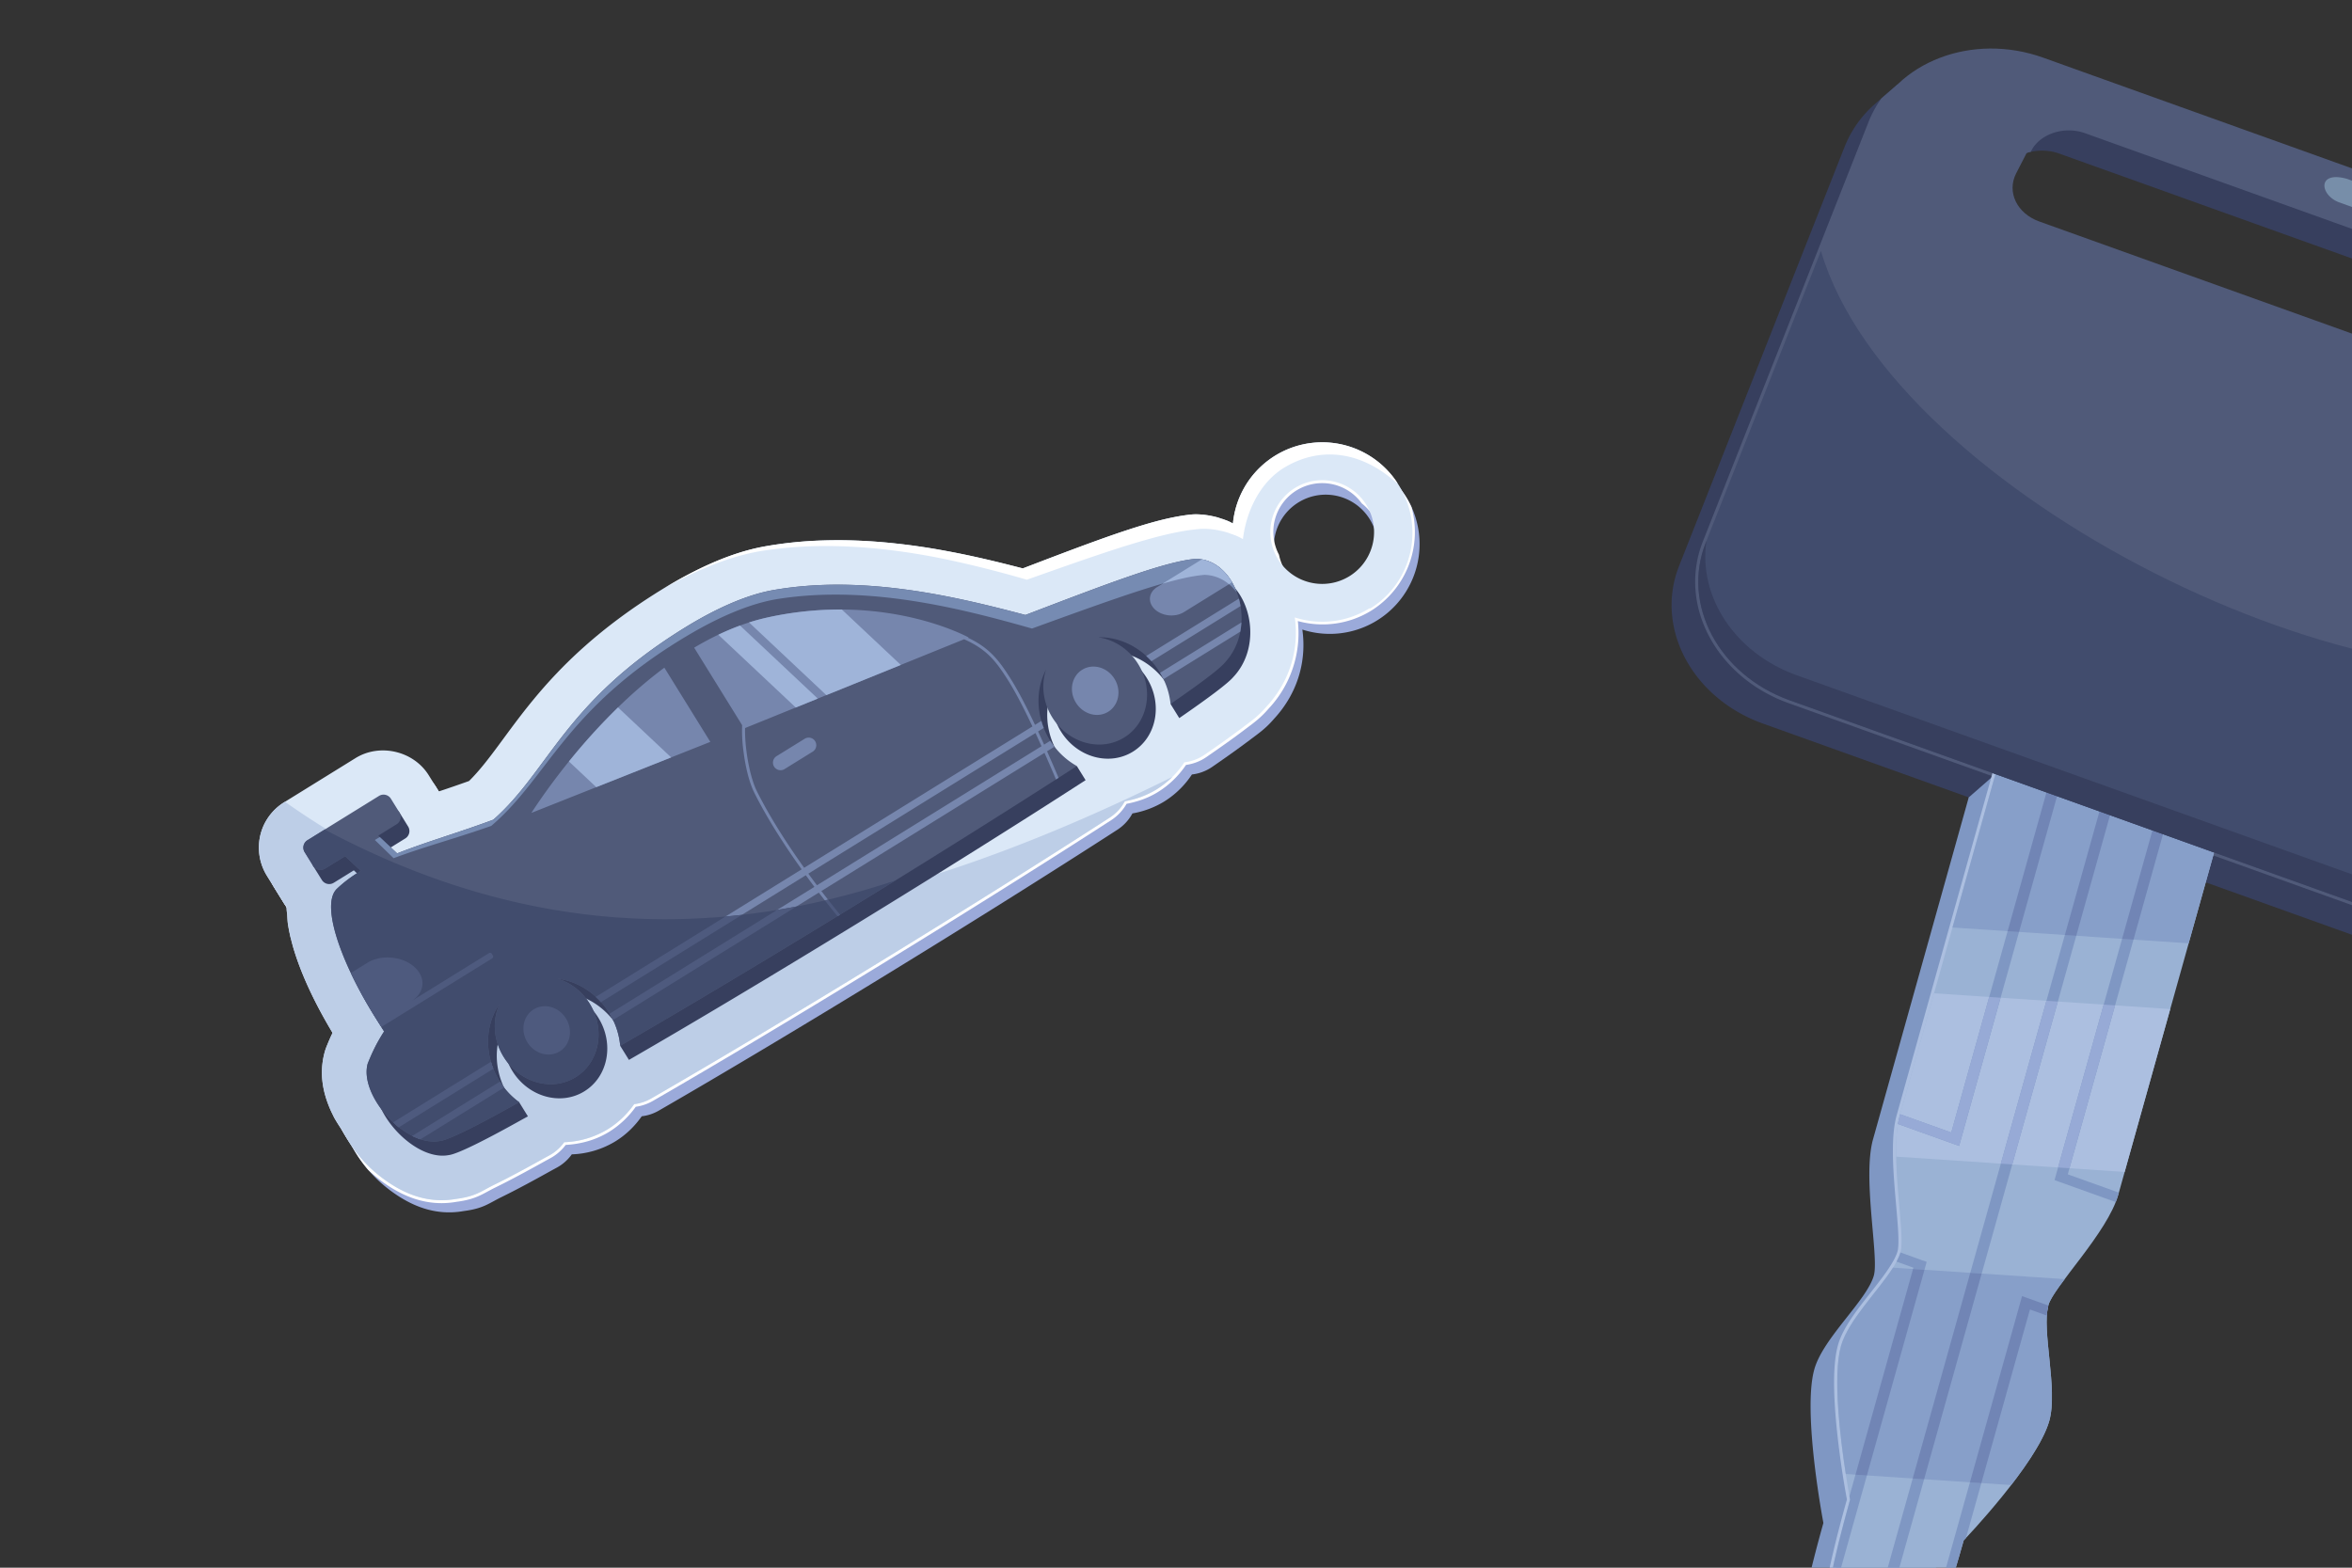 <svg xmlns="http://www.w3.org/2000/svg" width="114" height="76" fill="none"><rect width="100%" height="100%" fill="#333333" stroke="none"/><g clip-path="url(#a)"><path fill="#7F97C3" d="M106.652 36.601c.454.56.645 1.3.451 1.997l-5.721 20.438c-.52 1.858-3.138 4.466-3.39 5.368-.34 1.211.471 4.078.044 5.603-.584 2.087-4.15 5.8-4.15 5.8-.878 3.142-1.577 4.99-2.203 6.044l.422-.097-.934.813c-.126.137-.25.242-.373.324l-.011.01v-.003c-.613.405-1.204.189-1.898-.06-1.675-.6-2.763-.956-.51-9.006 0 0-1.025-5.36-.44-7.447.426-1.526 2.547-3.34 2.886-4.551.253-.902-.561-4.74-.041-6.599l5.72-20.438c.312-1.113 1.492-1.676 2.647-1.262l3.216 1.153 3.214 1.153a2.44 2.44 0 0 1 1.071.76"/><path fill="#373F5E" d="M125.094 14.786c1.469 1.635 2.243 3.792 1.894 5.806l-3.78 21.848a4.9 4.9 0 0 1-.723 1.87l.393-.119-.994.856a4.6 4.6 0 0 1-.519.447l-.002.001c-1.375 1.01-3.335 1.277-5.369.538l-7.973-2.86-14.595-5.234-7.973-2.859c-3.438-1.233-5.253-4.64-4.07-7.64l8.024-20.324a5.4 5.4 0 0 1 1.495-2.096l.041-.037 1.03-.892-.018.2c1.644-.895 3.767-1.091 5.791-.365l1.477.53 21.092 7.564 1.477.529a8.2 8.2 0 0 1 3.302 2.237m-5.577.165a2.83 2.83 0 0 0-1.215-.875l-4.263-1.53-9.953-3.569-4.263-1.528c-1.085-.39-2.333.023-2.797.925l-.596 1.162c-.464.902.036 1.942 1.122 2.331l6.142 2.202 8.074 2.896 6.142 2.203c1.086.39 2.024-.135 2.104-1.174l.103-1.339c.045-.585-.191-1.205-.6-1.704"/><path fill="#505A79" d="M120.931 13.723q.073.088.136.18c.346.49.537 1.07.494 1.633l-.103 1.339c-.043.563-.328 1.005-.752 1.241-.22.123-.474.19-.748.197q.04-.142.055-.303c.204-.015.389-.067.546-.155.337-.189.563-.527.6-1.005l.102-1.337c.036-.477-.137-.993-.448-1.435a2.7 2.7 0 0 0-1.268-.992l-4.263-1.53-9.954-3.569-4.262-1.528c-1.02-.366-2.191.03-2.613.852l-.026.052q-.21.046-.403.127l.162-.316c.505-.984 1.83-1.411 2.981-.998l4.263 1.528 9.953 3.57 4.263 1.528c.504.182.95.513 1.285.921M91.973 4.091l-.017.2q.031-.014.062-.032a5.2 5.2 0 0 0-1.178 1.78l-8.025 20.326c-1.15 2.915.61 6.235 3.981 7.444l7.973 2.858 14.595 5.234 7.974 2.86c1.683.611 3.303.517 4.567-.114a5 5 0 0 0 .591-.354l-.01.016.392-.118-.846.727c-1.344.669-3.048.76-4.796.125l-7.973-2.86-14.596-5.234-7.972-2.86c-3.505-1.256-5.376-4.75-4.16-7.836L90.56 5.928c.165-.42.38-.807.634-1.163z"/><path fill="#7F97C3" fill-rule="evenodd" d="m96.716 37.527-1.292 1.13 1.375 1z" clip-rule="evenodd"/><path fill="#ACBFE0" d="M98.047 33.426a2 2 0 0 0-.106.278l-5.72 20.439c-.248.883-.182 2.304-.076 3.605.054.65.116 1.273.149 1.793s.044.928-.032 1.2c-.187.666-.812 1.416-1.437 2.21-.624.795-1.25 1.627-1.45 2.342-.277.99-.177 2.853.006 4.447.183 1.595.438 2.93.438 2.93a.15.15 0 0 1-.003.07c-1.125 4.018-1.406 6.113-1.215 7.23.096.558.296.867.572 1.089s.64.354 1.059.505c.42.15.786.279 1.118.277.126-.001.248-.018.371-.06l-.038.067.421-.098-.393.342q-.18.048-.36.05c-.409.002-.804-.146-1.221-.296-.419-.15-.817-.288-1.147-.553-.329-.266-.573-.66-.678-1.272-.208-1.22.095-3.325 1.214-7.328a43 43 0 0 1-.437-2.918c-.184-1.608-.304-3.466.003-4.564.227-.81.877-1.65 1.504-2.446s1.23-1.559 1.384-2.105c.05-.18.054-.589.021-1.1-.032-.512-.093-1.135-.147-1.789-.107-1.308-.188-2.736.084-3.71l5.722-20.439q.016-.054.036-.106.173-.06.358-.09"/><path fill="#9AB2D4" d="M106.875 34.709c1.154.414 1.833 1.643 1.522 2.757l-5.721 20.438c-.52 1.858-3.138 4.465-3.391 5.368-.339 1.21.472 4.077.045 5.603-.584 2.086-4.15 5.8-4.15 5.8-2.253 8.05-3.324 7.631-4.998 7.03-1.674-.6-2.763-.955-.51-9.006 0 0-1.025-5.36-.44-7.446.426-1.526 2.547-3.34 2.886-4.552.253-.902-.561-4.74-.04-6.598l5.72-20.439c.311-1.113 1.492-1.676 2.647-1.262l3.215 1.154z"/><path fill="#ACBFE0" d="m105.19 48.919-2.21 7.895-11.077-.741c-.013-.742.024-1.438.173-1.97l1.666-5.95z"/><path fill="#7F97C3" d="m106.483 34.57-6.259 22.36 2.476.887-.025.088q-.052.18-.127.37l-2.71-.972-.254-.091v-.002h-.002l.065-.231 6.324-22.593zm-2.568-.92L90.438 81.797l-.257-.09-.255-.094 13.477-48.149.256.092zm-2.568-.922-6.324 22.593-.064.23h-.003v.002l-.255-.092-2.71-.972q.035-.203.084-.384l.025-.089 2.476.888 6.258-22.36zM99.28 63.29q-.056.215-.071.486l-.819-.294-3.1 11.079-.11.116c-.857 3.062-1.543 4.896-2.156 5.963l4.92-17.574.064-.231h.002l.255.09zm-5.896-2.114-.064.232-4.92 17.574c.042-1.273.415-3.219 1.272-6.281l-.031-.167 3.1-11.078-.817-.293c.082-.155.148-.304.189-.445l1.015.365.254.09v.002z"/><path fill="#879FC9" d="M108.115 35.71c.327.521.449 1.154.281 1.755l-2.313 8.265-11.448-.766 2.79-9.97zm-8.042 26.301c-.397.53-.71.982-.789 1.26-.339 1.212.472 4.078.045 5.604-.247.884-1.03 2.058-1.849 3.119l-8.016-.536c-.264-1.707-.642-4.743-.233-6.205.345-1.234 1.8-2.658 2.522-3.799z"/><path fill="#7185B5" d="m106.199 35.583-2.79 9.97-.553-.038 2.79-9.97zm-2.773-.186-2.791 9.97-.553-.038 2.791-9.969zm-2.774-.186-2.79 9.97-.554-.038 2.79-9.969zM99.28 63.29v.002q-.055.213-.072.485l-.818-.294-2.356 8.417-.553-.037 2.462-8.796.064-.231h.003v-.001l.254.091zm-3.23-1.546-2.79 9.97-.553-.037 2.79-9.97zm-2.772-.185-2.791 9.97-.553-.038 2.79-9.97z"/><path fill="#505A79" d="M123.083 11.42c3.438 1.233 5.755 4.82 5.196 8.044l-3.78 21.847c-.56 3.223-3.781 4.84-7.215 3.593l-7.973-2.86-14.595-5.233-7.973-2.86c-3.437-1.232-5.253-4.64-4.07-7.639l8.025-20.325c1.183-3 4.902-4.423 8.34-3.19l1.476.53 21.092 7.563zm-3.489 1.527-4.263-1.529-9.954-3.57-4.262-1.528c-1.086-.39-2.334.023-2.797.926l-.597 1.16c-.463.903.037 1.943 1.123 2.332l6.142 2.203 8.074 2.895 6.141 2.203c1.086.389 2.024-.135 2.104-1.175l.103-1.338c.081-1.04-.729-2.19-1.814-2.58"/><path fill="#414C6D" fill-rule="evenodd" d="M88.26 12.162c3.456 11.805 27.042 23.334 37.893 19.596l-1.652 9.552c-.56 3.223-3.781 4.84-7.215 3.592l-7.973-2.859-14.595-5.234-7.973-2.859c-3.437-1.233-5.253-4.64-4.07-7.64z" clip-rule="evenodd"/><path fill="#373F5E" d="M82.713 26.215c-.41 2.685 1.357 5.44 4.373 6.52l7.972 2.86 14.596 5.234 7.973 2.86c3.012 1.094 5.861-.017 6.892-2.482l-.018.105c-.559 3.223-3.781 4.84-7.214 3.592l-7.973-2.859-14.595-5.234-7.973-2.86c-3.438-1.232-5.253-4.64-4.07-7.639z"/><path fill="#778EA9" d="M125.472 13.884q.429.476.772 1.006c.912 1.413 1.335 3.079 1.055 4.695l-1.636 9.459c-.125.618-1.265.753-1.165-.312l1.617-9.351-.001-.001c.22-1.268-.142-2.648-.911-3.837s-1.945-2.188-3.349-2.691l-1.32-.475-7.172-2.572c-.927-.36-1.058-1.536.388-1.137l7.19 2.579 1.32.473a8 8 0 0 1 3.212 2.163"/><path fill="#97AAD6" d="m102.516 48.74-2.21 7.895-.553-.037 2.21-7.896zm-2.773-.186-2.21 7.896-.554-.037 2.21-7.896zm-2.775-.186-1.945 6.95-.065.232h-.002l-.255-.09-2.71-.972.004-.02.017-.095.003-.014.01-.056.017-.066q.014-.069.033-.134l.015-.056.01-.033 2.475.888 1.84-6.571z"/><path fill="#9BAADA" d="M17.597 37.343c1.184-.733 2.82-.348 3.554.835l.407.659.008.013.008.013.06.095q.733-.244 1.465-.505c1.962-1.933 3.288-5.533 9.28-9.244q.317-.195.627-.375.07-.04.04-.022a20 20 0 0 1 1.244-.659c1.061-.512 2.12-.897 3.2-1.085a19.5 19.5 0 0 1 2.738-.278 23 23 0 0 1 1.342-.005 27 27 0 0 1 2.178.148 32 32 0 0 1 2.485.367c1.34.247 2.57.55 3.707.844 2.693-1.03 4.829-1.845 6.478-2.285q.295-.079.55-.135a11 11 0 0 1 .862-.159c.055-.007.147-.02.289-.034q.105-.01.21-.009c.25.002.47.03.652.06l.005.002h.006l.087.018.005.001q.135.026.27.063h.004q.108.032.208.068l.026.007a2 2 0 0 1 .123.042l.002.001.003.001.003.001.004.002c.023.009.02.007.006.001-.003 0 .003.002.001 0l.014.006a2 2 0 0 1 .31.136l.013.006q.027.015.055.028a4.35 4.35 0 1 1 2.998 4.556c.21 1.48-.195 3.055-1.374 4.329-.41.475-.71.675-1.18 1.03-.487.368-1.096.802-1.818 1.3-.291.2-.628.326-.98.366-.34.515-.79.968-1.355 1.318a4.4 4.4 0 0 1-1.529.57c-.173.32-.423.592-.728.79-6.484 4.193-15.838 9.932-22.229 13.618-.254.147-.535.24-.826.274-.33.47-.749.888-1.272 1.212a4.35 4.35 0 0 1-2.118.634c-.19.266-.437.485-.723.641l-.247.134c-.934.522-1.745.957-2.417 1.286-.648.316-.885.563-1.853.688-1.417.252-2.576-.289-3.464-.93a6.6 6.6 0 0 1-2.027-2.353c-.123-.178-.246-.355-.356-.548a2 2 0 0 1-.068-.12l.022.039-.022-.04q-.043-.083-.082-.169l-.047-.096c-.371-.81-.633-1.795-.32-2.922q.034-.117.078-.229.084-.208.181-.43c.035-.081.078-.168.118-.253l-.02-.03a25 25 0 0 1-.342-.59c-.664-1.182-1.2-2.359-1.537-3.489q-.062-.214-.114-.428v-.003a2 2 0 0 1-.036-.133l-.044-.208-.002-.01-.015-.064q-.018-.098-.034-.198l-.016-.086c-.026-.17-.03-.347-.041-.52a2 2 0 0 1-.029-.356c-.04-.055-.09-.104-.126-.163l-.407-.658-.008-.013c-.026-.04.027.044-.008-.013l-.408-.659a2.6 2.6 0 0 1-.159-2.419 2.6 2.6 0 0 1 .995-1.134zm45.535-13.097-.002.001a2.513 2.513 0 1 0 .002-.001"/><path fill="#fff" d="M12.978 42.24q.037.066.076.131l.406.655.002.003.008.012.002.004.007.013.002.003.405.655c.025.04.07.086.12.153a.14.14 0 0 1 .028.086q0 .155.024.309l-.333-.538c-.036-.058.016.027-.008-.014-.026-.04.027.045-.008-.012l-.001-.001-.35-.564.076.053.035-.086c-.033.01-.11.03-.112.03l-.056-.09v-.001a2.6 2.6 0 0 1-.322-.8zm7.6-4.7c.222.176.418.387.573.636l.038.062q-.002 0-.003.002l.005.006-.011-.002-.016.012.028-.009.003.005.002-.001.148.24-.031.01a.144.144 0 0 1-.169-.06l-.057-.093-.001-.002-.002-.002-.006-.01-.002-.004-.007-.01-.001-.004-.406-.655q-.04-.062-.084-.121zm-7.251 5.45.003.001v-.002zm7.765-4.685-.02.014.003.008.056-.035zm-6.383 8.628c.312.802.71 1.622 1.173 2.445q.165.295.34.586l.02.031a.15.15 0 0 1 .007.135l-.032.069-.092-.158c-.59-1.05-1.078-2.095-1.416-3.108M62.69 23.53a2.66 2.66 0 0 1 3.655.862c.161.26.27.538.332.822a2.5 2.5 0 0 0-.67-.806 2.365 2.365 0 0 0-3.165-.633l-.003.001a2.364 2.364 0 0 0-.847 3.116 2.5 2.5 0 0 0 .423.96 2.6 2.6 0 0 1-.587-.664 2.66 2.66 0 0 1 .86-3.657zM16.146 53.736l.046.107v.001l.046.094.08.164.013.022.008.014v.003l.002.003.04.072.002.003a8 8 0 0 0 .36.554 6.45 6.45 0 0 0 1.983 2.302c.87.629 1.985 1.148 3.354.905l.006-.001c.948-.123 1.147-.352 1.809-.676a52 52 0 0 0 2.413-1.283l.246-.134c.267-.146.498-.35.675-.598a.14.14 0 0 1 .11-.06 4.2 4.2 0 0 0 2.05-.613 4.2 4.2 0 0 0 1.229-1.172.14.14 0 0 1 .101-.06c.272-.032.534-.12.772-.256 6.387-3.685 15.74-9.424 22.221-13.615.285-.185.519-.438.68-.737a.14.14 0 0 1 .101-.073 4.2 4.2 0 0 0 1.48-.551 4.2 4.2 0 0 0 1.31-1.275.14.14 0 0 1 .104-.063c.328-.038.642-.155.914-.343a51 51 0 0 0 1.814-1.296c.472-.357.756-.545 1.157-1.009l.003-.004c1.15-1.242 1.542-2.77 1.337-4.21a.144.144 0 0 1 .187-.157 4.206 4.206 0 0 0 4.545-6.664 4.4 4.4 0 0 1 1.07 1.451 4.5 4.5 0 0 1-1.962 5.03 4.5 4.5 0 0 1-3.547.497 5.34 5.34 0 0 1-1.416 4.247c-.42.484-.734.696-1.2 1.048-.49.372-1.101.806-1.824 1.304-.293.202-.63.326-.98.376a4.5 4.5 0 0 1-1.36 1.313c-.484.3-1 .472-1.52.572a2.3 2.3 0 0 1-.736.786c-6.487 4.195-15.84 9.934-22.234 13.623a2.3 2.3 0 0 1-.82.278 4.5 4.5 0 0 1-1.275 1.205c-.67.415-1.397.603-2.121.645a2.3 2.3 0 0 1-.727.634c-.078.043-.163.09-.246.134-.934.522-1.748.958-2.424 1.289-.632.309-.908.573-1.893.701-1.464.259-2.666-.302-3.57-.955a7 7 0 0 1-.715-.596 6.6 6.6 0 0 1-.86-1.282 7 7 0 0 1-.357-.548 2 2 0 0 1-.068-.12l.023.039-.023-.04-.082-.169-.047-.096a6 6 0 0 1-.284-.76"/><path fill="#DBE8F7" d="M17.23 36.753c1.184-.733 2.821-.348 3.554.836l.408.658c.03.048-.013-.021.007.013.021.033-.02-.035.009.013l.06.095q.732-.243 1.465-.505c1.962-1.932 3.288-5.533 9.28-9.244a24 24 0 0 1 .667-.397 20 20 0 0 1 1.244-.659c1.06-.511 2.119-.897 3.2-1.085a19.4 19.4 0 0 1 2.737-.278 23 23 0 0 1 1.342-.005c.74.019 1.467.071 2.178.148a32 32 0 0 1 2.486.367c1.34.247 2.57.55 3.707.845 2.692-1.031 4.828-1.846 6.477-2.286q.295-.077.55-.135a11 11 0 0 1 .863-.158c.055-.007.146-.021.288-.034q.105-.01.21-.01c.25.002.471.03.653.061h.005l.003.001h.003l.087.018.005.001q.135.026.27.062h.002l.002.001q.108.032.208.068l.027.007q.06.018.119.04l.003.002h.002l.003.002.002.001.004.002c.023.01.02.007.005.001-.002 0 .004.002.002 0l.014.006a2 2 0 0 1 .308.135l.002.001q-.04-.018.013.007l.055.028a4.349 4.349 0 0 1 8.027-1.875c1.278 2.034.689 4.705-1.345 5.983-.016.01-.032.02-.062.006a4.35 4.35 0 0 1-3.622.443c.21 1.48-.195 3.054-1.374 4.327-.41.475-.71.675-1.179 1.03a52 52 0 0 1-1.818 1.3c-.292.2-.628.326-.98.366a4.4 4.4 0 0 1-1.355 1.319c-.485.3-1.004.474-1.53.57-.172.32-.422.592-.728.79-6.483 4.192-15.837 9.931-22.228 13.618-.254.147-.535.24-.826.274a4.4 4.4 0 0 1-1.272 1.212 4.34 4.34 0 0 1-2.119.634 2.15 2.15 0 0 1-.723.64l-.247.135c-.933.521-1.745.956-2.417 1.285-.647.316-.884.563-1.853.689-1.417.25-2.575-.29-3.463-.93a6.6 6.6 0 0 1-2.027-2.354 7 7 0 0 1-.357-.548 2 2 0 0 1-.068-.12l.023.04-.023-.04-.082-.17-.047-.095c-.371-.81-.632-1.796-.32-2.923q.034-.117.079-.23.083-.206.18-.43c.035-.08.078-.168.118-.252l-.02-.031a24 24 0 0 1-.342-.59c-.664-1.181-1.2-2.358-1.537-3.488q-.061-.214-.114-.428v-.003l-.036-.133-.044-.208-.002-.01-.015-.065-.034-.197-.016-.087c-.026-.17-.029-.347-.04-.52a2 2 0 0 1-.03-.356c-.04-.055-.089-.104-.126-.163l-.407-.658c-.036-.058.016.027-.008-.014-.025-.04.027.045-.008-.012l-.408-.658v-.001a2.6 2.6 0 0 1-.159-2.419 2.6 2.6 0 0 1 .995-1.134zm45.536-13.097-.001.001a2.513 2.513 0 1 0 2.643 4.275 2.513 2.513 0 0 0-2.642-4.276"/><path fill="#BDCEE7" fill-rule="evenodd" d="M13.812 38.87c9.408 6.64 21.718 9.349 43.014-1.207-.23.227-.488.434-.777.612a4.4 4.4 0 0 1-1.53.57c-.172.32-.423.592-.728.79-6.484 4.193-15.837 9.932-22.228 13.619-.254.146-.535.24-.826.274-.33.469-.749.888-1.272 1.212a4.35 4.35 0 0 1-2.119.633 2.14 2.14 0 0 1-.723.641l-.247.134c-.932.522-1.745.957-2.417 1.285-.647.317-.884.564-1.853.69-1.417.25-2.575-.29-3.463-.931a6.6 6.6 0 0 1-2.027-2.353 8 8 0 0 1-.425-.669l.023.04-.023-.04-.083-.169-.047-.096c-.37-.81-.632-1.796-.318-2.922q.033-.117.078-.23.083-.207.18-.43c.035-.08.078-.168.118-.252l-.02-.031a24 24 0 0 1-.342-.59c-.664-1.181-1.201-2.358-1.537-3.489a11 11 0 0 1-.114-.427v-.003a2 2 0 0 1-.036-.133l-.044-.208-.002-.01-.015-.065-.034-.197-.015-.087c-.027-.17-.03-.347-.042-.52a2 2 0 0 1-.028-.356c-.041-.055-.09-.103-.127-.163l-.407-.658-.008-.013-.008-.013-.408-.658a2.6 2.6 0 0 1-.159-2.419 2.6 2.6 0 0 1 .995-1.134z" clip-rule="evenodd"/><path fill="#373F5E" d="M18.791 39.27a.42.42 0 0 1 .582.137l.407.659a.42.42 0 0 1-.136.581l-.884.548.915.86c1.39-.554 2.994-1.011 4.66-1.633 2.712-2.388 3.424-5.684 9.239-9.285 1.547-.958 3.042-1.623 4.344-1.85 4.322-.754 8.785.302 12.207 1.21 4.06-1.553 6.77-2.587 8.246-2.722.507.004.952.212 1.308.548 1.07 1.01 1.342 3.183.098 4.5-.26.308-1.207 1.017-2.618 1.99l-.424-.685.193-.263a3.7 3.7 0 0 0-.3-.6c-.66-1.066-1.804-1.713-2.978-1.685.784.109 1.501.588 1.94 1.298.777 1.254.473 2.848-.678 3.561s-2.713.274-3.49-.98c-.439-.708-.549-1.565-.297-2.315-.548 1.04-.478 2.351.182 3.417q.23.372.54.678l.347-.101.424.684c-6.443 4.166-15.794 9.904-22.134 13.561l-.424-.684.206-.264a3.7 3.7 0 0 0-.318-.647c-.566-.913-1.494-1.528-2.505-1.66a2.8 2.8 0 0 1 1.561 1.215c.777 1.254.474 2.848-.677 3.561-1.15.713-2.714.275-3.49-.979-.5-.804-.57-1.791-.185-2.593-.755 1.066-.765 2.556-.024 3.752q.128.206.281.394l.255-.043.424.685-.233.127c-1.854 1.037-3.197 1.708-3.613 1.752-1.68.312-3.924-2.218-3.497-3.752.201-.497.415-.972.805-1.574-1.887-2.773-3.177-6.059-2.296-6.902.34-.326.73-.61 1.155-.864l-.759-.714-.97.601a.42.42 0 0 1-.582-.137L15.19 42a.42.42 0 0 1 .137-.581z"/><path fill="#505A79" d="M59.256 27.638c1.07 1.01 1.342 3.183.098 4.5-.26.308-1.206 1.017-2.618 1.989a3.66 3.66 0 0 0-.531-1.547c-.66-1.065-1.804-1.713-2.978-1.685.784.109 1.502.589 1.94 1.298.777 1.254.474 2.848-.677 3.56-1.151.714-2.714.275-3.49-.979-.44-.709-.55-1.565-.297-2.315-.548 1.038-.478 2.35.181 3.416.328.529.78.964 1.311 1.261-6.443 4.167-15.794 9.905-22.134 13.562a3.65 3.65 0 0 0-.535-1.595c-.566-.914-1.495-1.529-2.506-1.66a2.8 2.8 0 0 1 1.561 1.215c.777 1.253.474 2.848-.677 3.56-1.15.714-2.714.275-3.49-.978-.499-.805-.57-1.792-.185-2.594-.755 1.066-.764 2.556-.024 3.752.251.406.579.76.96 1.036l-.233.127c-1.854 1.037-3.196 1.708-3.612 1.752-1.68.312-3.924-2.218-3.497-3.752.2-.497.414-.972.804-1.574-1.887-2.773-3.177-6.059-2.296-6.902.341-.326.73-.61 1.155-.865l-.759-.713-.97.6a.42.42 0 0 1-.583-.136l-.407-.658a.42.42 0 0 1 .137-.582l3.463-2.144a.42.42 0 0 1 .581.136l.408.659a.42.42 0 0 1-.137.581l-.884.548.915.86c1.39-.554 2.995-1.012 4.66-1.633 2.712-2.389 3.425-5.684 9.24-9.285 1.546-.958 3.042-1.623 4.343-1.85 4.322-.755 8.785.302 12.207 1.21 4.06-1.554 6.77-2.588 8.246-2.722.509.003.954.21 1.31.547"/><path fill="#7686AD" fill-rule="evenodd" d="M33.646 31.399c1.124-.671 2.323-1.195 3.573-1.469 5.72-1.25 9.727.973 9.727.973l-.03.013c1.031.489 1.485 1.074 2.03 1.927.384.602.802 1.412 1.22 2.297l.308-.19q.048.172.115.34l-.274.17q.147.315.292.639l.3-.186q.094.148.202.287l-.358.221c.19.43.377.863.557 1.287l-.124.08c-.18-.426-.368-.86-.558-1.29L39.81 43.197q.422.55.905 1.142l-.124.076a48 48 0 0 1-.904-1.142l-9.973 6.177a4 4 0 0 0-.167-.309l9.927-6.147c-.145-.193-.281-.379-.416-.563l-9.927 6.148a4 4 0 0 0-.253-.255l9.977-6.178c-1.128-1.577-1.862-2.844-2.304-3.736-.243-.49-.42-1.246-.513-1.969a7.3 7.3 0 0 1-.067-1.286zm-1.445.969 2.228 3.597-8.673 3.444c1.012-1.56 3.361-4.748 6.445-7.041m3.913 2.927c-.008.325.014.72.067 1.127.092.713.27 1.461.5 1.924.439.886 1.17 2.15 2.297 3.723l11.064-6.852c-.42-.889-.837-1.7-1.219-2.297-.563-.88-.995-1.44-2.092-1.93zM17.803 46.677c.665-.411 1.676-.329 2.267.186.592.515.533 1.26-.132 1.672l3.76-2.328a.104.104 0 0 1 .143.034l.048.077c.03.05.015.113-.034.144l-5.363 3.32q-.084-.123-.165-.25a21 21 0 0 1-1.32-2.363zm21.2-10.863a.367.367 0 1 1 .387.626l-1.362.844a.367.367 0 1 1-.389-.626zm19.244-8.692c.622.108 1.132.53 1.47 1.108l-2.334 1.445c-.422.262-1.05.2-1.409-.136-.358-.338-.307-.819.115-1.08zm-5.794 5.347c.516-.32 1.217-.124 1.565.439.349.562.212 1.277-.304 1.597s-1.217.123-1.565-.44-.212-1.277.304-1.596M25.867 48.932c.517-.32 1.217-.123 1.566.44.348.562.212 1.277-.304 1.596s-1.218.124-1.566-.439-.212-1.277.304-1.597M60.048 29.02q.05.179.08.362l-4.318 2.674a4 4 0 0 0-.254-.254zM23.795 51.472q.048.173.115.34l-4.576 2.835a5 5 0 0 1-.278-.24zM50.19 35.536l-11.01 6.818c.135.185.271.37.417.563l10.884-6.741zm9.98-5.36a4 4 0 0 1-.053.445l-3.724 2.306a4 4 0 0 0-.167-.309zm-35.943 22.26q.094.148.202.286L20.38 55.23a3 3 0 0 1-.398-.165z" clip-rule="evenodd"/><path fill="#414C6D" fill-rule="evenodd" d="M15.74 40.215c8.578 4.573 17.722 5.775 27.662 2.469-4.68 2.895-9.548 5.827-13.34 8.015a3.65 3.65 0 0 0-.536-1.596c-.566-.913-1.495-1.528-2.505-1.66a2.8 2.8 0 0 1 1.561 1.215c.777 1.254.473 2.849-.677 3.562-1.151.712-2.714.274-3.49-.98-.5-.804-.57-1.79-.185-2.593-.755 1.067-.765 2.557-.024 3.752.251.406.578.76.96 1.036l-.234.127c-1.853 1.037-3.196 1.708-3.612 1.753-1.68.312-3.924-2.219-3.497-3.752.201-.498.415-.972.805-1.575-1.887-2.773-3.177-6.058-2.296-6.902a6.5 6.5 0 0 1 1.155-.864l-.759-.714-.97.601a.42.42 0 0 1-.582-.137l-.408-.658a.42.42 0 0 1 .137-.582z" clip-rule="evenodd"/><path fill="#9FB4D9" d="M34.817 30.772a12 12 0 0 1 1.053-.446l3.767 3.541-1.067.433zm1.489-.596q.452-.145.913-.246a16.3 16.3 0 0 1 3.586-.38l2.856 2.686-3.609 1.463zm-6.351 4.12 2.576 2.422L28.9 38.16l-1.324-1.244a30 30 0 0 1 2.379-2.62"/><path fill="#4E5A7E" fill-rule="evenodd" d="M17.803 46.678c.665-.411 1.676-.329 2.267.186s.532 1.26-.132 1.672l3.759-2.328a.104.104 0 0 1 .144.034l.047.077a.104.104 0 0 1-.034.144l-5.363 3.32-.043-.066-.124-.187a21 21 0 0 1-1.317-2.36zm8.064 2.256c.516-.32 1.217-.123 1.565.44.349.562.213 1.277-.303 1.596-.517.32-1.218.123-1.566-.439s-.212-1.277.304-1.597m9.293-4.5q.397-.035.797-.08l-6.826 4.227-.002-.002a4 4 0 0 0-.21-.214l-.04-.039zm-11.366 7.04.035.115.017.051.002.005.018.051.002.006.019.05.001.005.02.052.002.005-4.576 2.834-.002-.001-.137-.113-.003-.002-.022-.02-.115-.103zm13.872-7.36q.466-.075.935-.166l-8.886 5.503a4 4 0 0 0-.145-.271l-.022-.037zm-13.438 8.323.01.015.022.035.01.016.024.035.01.014.024.035.01.015.025.034.01.015.026.033.01.015.02.026-4.048 2.507a3 3 0 0 1-.397-.164l-.002-.001zm15.754-8.784.154-.037c.185.236.375.476.578.722l-.125.076q-.316-.39-.607-.761" clip-rule="evenodd"/><path fill="#768BB2" d="M33.151 30.454c1.547-.958 3.043-1.623 4.344-1.85 4.322-.755 8.785.302 12.207 1.21 4.06-1.555 6.77-2.588 8.246-2.722.507.003.952.21 1.308.548.301.284.536.662.695 1.086a3 3 0 0 0-.248-.284c-.354-.346-.8-.563-1.311-.575-1.493.11-4.246 1.106-8.373 2.604-3.438-.977-7.925-2.122-12.301-1.436-1.318.207-2.84.852-4.418 1.792-5.933 3.534-6.71 6.848-9.49 9.212-1.692.598-3.319 1.032-4.732 1.566l-.909-.883.24-.143.843.793c1.39-.554 2.994-1.012 4.66-1.633 2.712-2.388 3.425-5.684 9.24-9.285"/><path fill="#9FB4D9" d="M58.248 27.121q.171.03.331.091l.01.004a2 2 0 0 1 .488.275l.015.011a2.3 2.3 0 0 1 .32.304l.034.04a2.6 2.6 0 0 1 .268.384l-.147.091a1.9 1.9 0 0 0-1.176-.453c-.523.038-1.203.187-2.039.426z"/><path fill="#fff" d="M32.173 28.526q.234-.144.468-.28l.04-.022a20 20 0 0 1 1.244-.658c1.06-.512 2.118-.897 3.199-1.086a19.5 19.5 0 0 1 2.738-.277 23 23 0 0 1 1.342-.006q1.11.032 2.178.148a32 32 0 0 1 2.485.367c1.34.247 2.57.55 3.707.845 2.693-1.03 4.829-1.845 6.478-2.285q.295-.079.55-.135a11 11 0 0 1 .863-.16c.054-.006.146-.02.288-.034q.105-.009.21-.009c.25.002.471.03.653.06l.005.002h.003l.003.001.092.018q.135.026.27.063h.004q.108.033.208.069l.027.007q.06.018.118.04l.004.002h.002l.003.001.002.001.004.002.007.002.014.005a2 2 0 0 1 .308.135l.002.002.013.006q.027.015.055.028a4.35 4.35 0 0 1 7.917-2.044q.033.06.065.123c-1.747-1.6-3.729-1.822-5.445-.817-1.2.702-1.886 2.114-2.053 3.495l-.055-.03-.013-.007-.002-.002-.034-.017a2 2 0 0 0-.143-.072c-.142-.066-.164-.07-.135-.057l-.015-.006c.014.006.018.007-.006-.002l-.004-.002h-.002c-.046-.02-.02-.009-.003-.002h-.002l-.004-.001a2 2 0 0 0-.12-.045l-.028-.008c-.07-.025-.137-.052-.21-.075h-.005a4 4 0 0 0-.275-.072h-.004l-.089-.02-.002-.001h-.004l-.005-.002a4 4 0 0 0-.666-.078q-.107-.002-.215.004c-.146.01-.24.022-.296.028q-.127.014-.257.032-.307.043-.63.108a15 15 0 0 0-.565.124c-1.698.408-3.904 1.187-6.684 2.173A54 54 0 0 0 46 27.147a33 33 0 0 0-2.533-.439 27 27 0 0 0-2.679-.225 24 24 0 0 0-1.38-.003 20 20 0 0 0-2.345.206c-1.11.165-2.202.532-3.3 1.029l-.053.025q-.616.28-1.237.617l-.04.022q-.129.07-.258.144z"/></g><defs><clipPath id="a"><path fill="#fff" d="M0 0h114v76H0z"/></clipPath></defs></svg>
